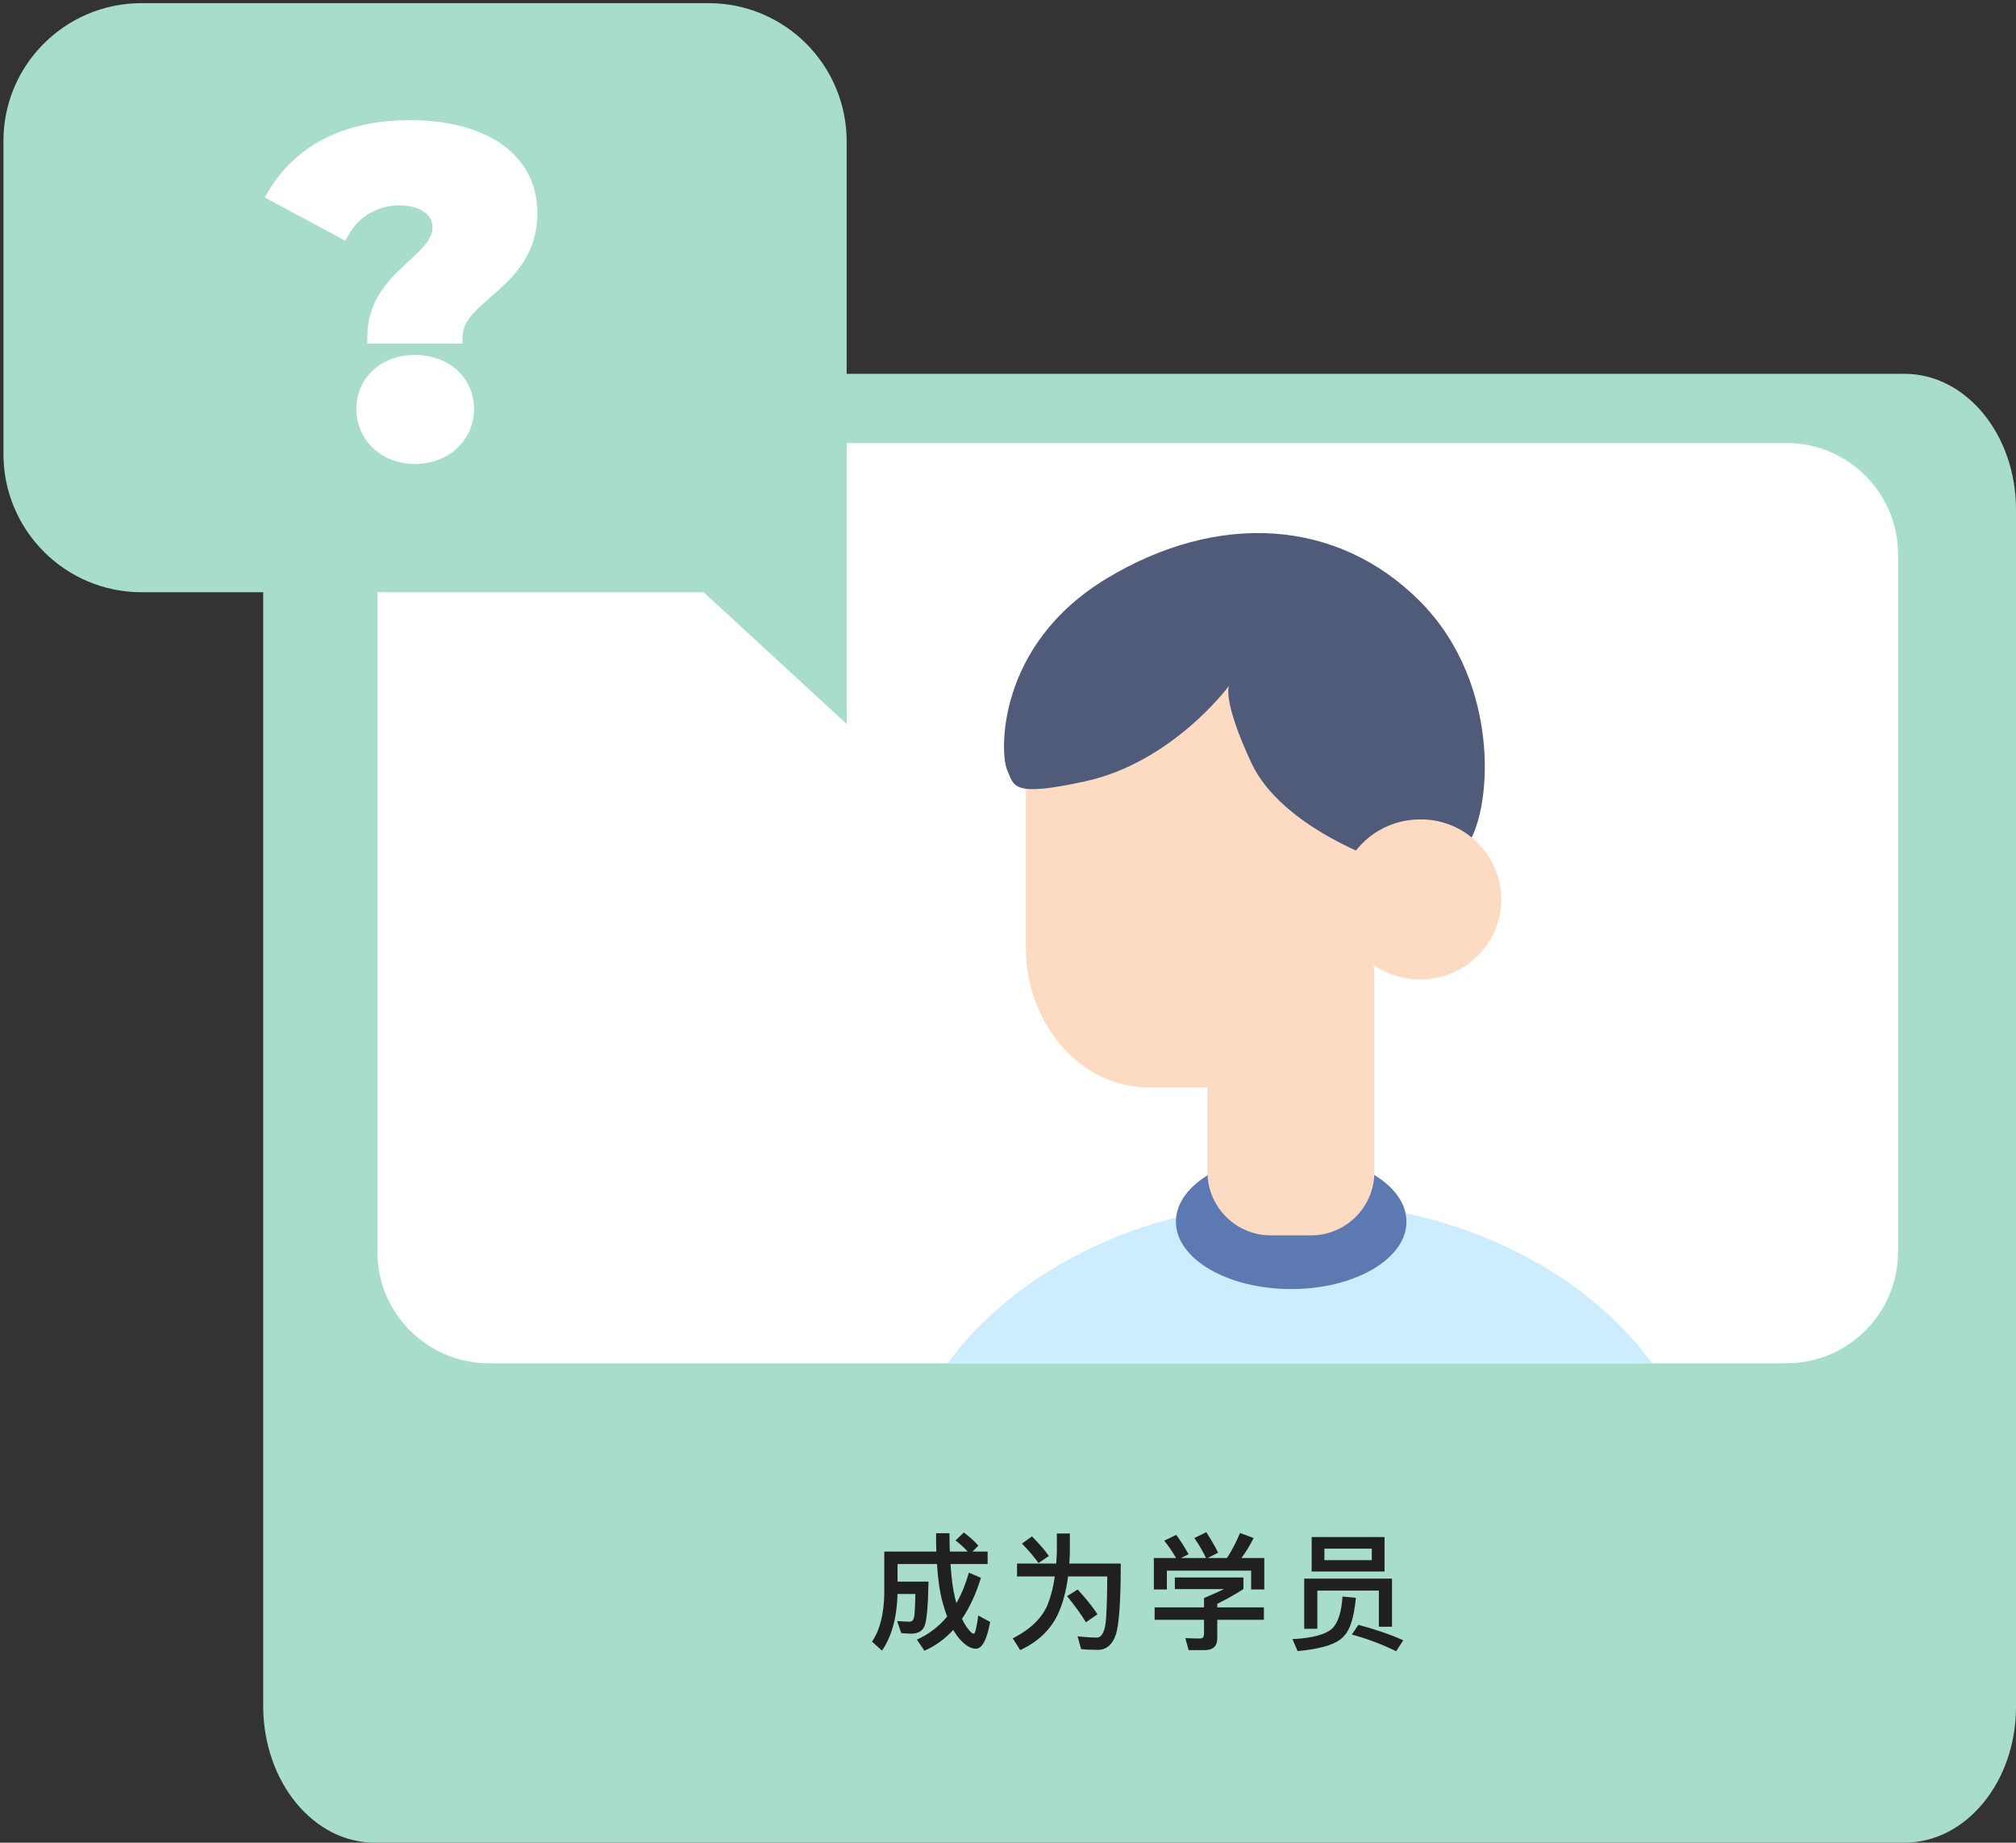 <svg width="383" height="350" viewBox="0 0 383 350" fill="none" xmlns="http://www.w3.org/2000/svg">
<rect x="0" y="0" width="383" height="350" fill="#333333" stroke="none"/>
<path d="M71.2 350H361.8C373.5 350 383 338.446 383 324.216V96.784C383 82.554 373.5 71 361.8 71H71.2C59.5 71 50 82.554 50 96.784V324.216C50.1 338.446 59.5 350 71.2 350Z" fill="#A8DDCB"/>
<path d="M92.901 258.945H339.401C351.101 258.945 360.601 249.445 360.601 237.745V105.345C360.601 93.644 351.101 84.144 339.401 84.144H92.901C81.201 84.144 71.701 93.644 71.701 105.345V237.845C71.701 249.445 81.201 258.945 92.901 258.945Z" fill="white"/>
<path d="M313.9 258.944H180C193.5 240.644 218.4 228.344 247 228.344C275.5 228.344 300.4 240.644 313.9 258.944Z" fill="#CDEDFF"/>
<path d="M245.3 244.844C257.395 244.844 267.2 239.113 267.2 232.044C267.2 224.975 257.395 219.244 245.3 219.244C233.205 219.244 223.4 224.975 223.4 232.044C223.4 239.113 233.205 244.844 245.3 244.844Z" fill="#5C79B1"/>
<path d="M218.3 123.545H237.6C250.4 123.545 260.9 135.545 260.9 150.145V180.045C260.9 180.845 260.9 181.745 260.8 182.545C261 183.445 261.1 184.345 261.1 185.245V203.445V204.445V222.645C261.1 229.245 255.7 234.645 249.1 234.645H241.4C234.8 234.645 229.4 229.245 229.4 222.645V206.545H218.2C205.4 206.545 194.9 194.645 194.9 179.945V150.045C194.9 135.445 205.4 123.545 218.3 123.545Z" fill="#FCDBC2"/>
<path d="M262.5 163.544C262.5 163.544 243.6 157.244 237.8 145.044C232.1 132.844 233.5 130.244 233.5 130.244C233.5 130.244 222.8 144.844 206 148.444C192.1 151.444 192.7 149.344 191.3 146.144C190 143.144 189.2 122.544 210.3 109.844C231.4 97.144 254.1 98.444 269.8 114.244C285.5 130.044 283.5 154.944 278.3 161.144C273 167.344 266.1 170.744 262.5 163.544Z" fill="#505B7A"/>
<path d="M285.2 170.844C285.2 179.244 278.3 186.044 269.8 186.044C261.3 186.044 254.4 179.244 254.4 170.844C254.4 162.444 261.3 155.644 269.8 155.644C278.3 155.544 285.2 162.444 285.2 170.844Z" fill="#FCDBC2"/>
<path d="M26.901 1.944H134.601C148.401 1.944 159.501 13.144 159.501 26.844V70.844V86.244V134.444L134.201 111.144H26.901C13.101 111.144 2.001 99.944 2.001 86.244V26.944C1.901 13.144 13.101 1.944 26.901 1.944Z" fill="#A8DDCB" stroke="#A8DDCB" stroke-width="2.692" stroke-miterlimit="10"/>
<path d="M71.13 63.915H86.546C86.546 55.947 100.75 53.955 100.75 40.444C100.75 29.878 91.223 24.162 77.886 24.162C65.154 24.162 56.754 29.272 52.163 36.98L65.068 43.909C67.32 40.011 71.217 37.673 75.894 37.673C80.311 37.673 83.515 39.752 83.515 43.216C83.515 49.711 71.13 52.569 71.13 63.915ZM78.838 86.779C84.641 86.779 88.712 82.709 88.712 77.686C88.712 72.576 84.641 68.765 78.838 68.765C73.036 68.765 69.052 72.576 69.052 77.686C69.052 82.709 73.036 86.779 78.838 86.779Z" fill="white"/>
<path d="M71.13 63.915H69.784V65.261H71.13V63.915ZM86.546 63.915V65.261H87.893V63.915H86.546ZM52.163 36.98L51.007 36.291L50.287 37.5L51.526 38.166L52.163 36.98ZM65.068 43.909L64.431 45.095L65.581 45.712L66.233 44.582L65.068 43.909ZM71.13 65.261H86.546V62.569H71.13V65.261ZM87.893 63.915C87.893 62.374 88.563 61.059 89.778 59.674C91.038 58.236 92.686 56.928 94.547 55.261C98.18 52.004 102.096 47.789 102.096 40.444H99.404C99.404 46.611 96.219 50.147 92.75 53.256C91.06 54.771 89.156 56.299 87.754 57.899C86.306 59.55 85.2 61.472 85.2 63.915H87.893ZM102.096 40.444C102.096 34.692 99.474 30.214 95.076 27.227C90.732 24.277 84.722 22.816 77.886 22.816V25.508C84.387 25.508 89.809 26.905 93.563 29.454C97.263 31.967 99.404 35.631 99.404 40.444H102.096ZM77.886 22.816C64.75 22.816 55.874 28.119 51.007 36.291L53.32 37.669C57.633 30.425 65.559 25.508 77.886 25.508V22.816ZM51.526 38.166L64.431 45.095L65.705 42.723L52.8 35.794L51.526 38.166ZM66.233 44.582C68.249 41.094 71.706 39.019 75.894 39.019V36.327C70.728 36.327 66.391 38.929 63.902 43.235L66.233 44.582ZM75.894 39.019C77.911 39.019 79.521 39.496 80.586 40.246C81.611 40.968 82.169 41.957 82.169 43.216H84.861C84.861 41.01 83.817 39.228 82.136 38.044C80.494 36.889 78.294 36.327 75.894 36.327V39.019ZM82.169 43.216C82.169 44.375 81.627 45.468 80.557 46.72C79.456 48.009 78.022 49.224 76.395 50.771C73.24 53.772 69.784 57.661 69.784 63.915H72.477C72.477 58.824 75.213 55.611 78.251 52.722C79.72 51.325 81.382 49.898 82.603 48.469C83.855 47.005 84.861 45.304 84.861 43.216H82.169ZM78.838 88.126C85.311 88.126 90.058 83.524 90.058 77.686H87.366C87.366 81.894 83.972 85.433 78.838 85.433V88.126ZM90.058 77.686C90.058 71.72 85.267 67.419 78.838 67.419V70.111C84.016 70.111 87.366 73.432 87.366 77.686H90.058ZM78.838 67.419C72.394 67.419 67.706 71.735 67.706 77.686H70.398C70.398 73.417 73.678 70.111 78.838 70.111V67.419ZM67.706 77.686C67.706 83.509 72.35 88.126 78.838 88.126V85.433C73.721 85.433 70.398 81.909 70.398 77.686H67.706Z" fill="white"/>
<path d="M183.116 291.08L181.532 292.592C182.468 293.312 183.236 294.032 183.836 294.704H180.452C180.404 293.6 180.38 292.448 180.38 291.224H177.836C177.836 292.424 177.836 293.6 177.884 294.704H167.996V302.696C167.924 306.584 167.156 309.632 165.668 311.816L167.564 313.52C169.412 310.808 170.396 307.232 170.516 302.768H173.9C173.852 305.216 173.78 306.728 173.636 307.28C173.516 307.76 173.252 308 172.868 308.024C172.196 308.024 171.404 307.976 170.444 307.904L171.212 310.184C171.932 310.256 172.58 310.304 173.156 310.304C174.452 310.28 175.292 309.776 175.676 308.768C176.084 307.664 176.324 304.88 176.396 300.416H170.516V297.08H178.004C178.196 299.96 178.532 302.384 179.06 304.304C179.324 305.288 179.612 306.2 179.948 307.04C178.364 308.96 176.444 310.424 174.188 311.432L175.628 313.544C177.692 312.632 179.516 311.312 181.1 309.584C181.388 310.112 181.724 310.592 182.06 311.024C183.236 312.44 184.34 313.16 185.396 313.16C186.596 313.16 187.484 311.456 188.108 308.072L185.852 306.848C185.54 309.152 185.252 310.304 185.012 310.304C184.652 310.304 184.124 309.776 183.452 308.744C183.212 308.384 182.972 307.952 182.756 307.472C184.22 305.336 185.42 302.744 186.356 299.696L184.076 298.712C183.452 300.872 182.66 302.816 181.7 304.496C181.604 304.16 181.508 303.848 181.436 303.512C181.052 302.024 180.764 299.864 180.572 297.08H187.628V294.704H184.772L185.876 293.576C185.108 292.736 184.196 291.896 183.116 291.08ZM196.052 291.824L194.156 293.192C195.452 294.536 196.508 295.784 197.3 296.888L199.268 295.544C198.5 294.464 197.444 293.216 196.052 291.824ZM204.74 301.904L202.724 303.176C204.212 305 205.412 306.656 206.3 308.144L208.508 306.608C207.62 305.264 206.372 303.704 204.74 301.904ZM200.78 291.272V294.896C200.756 295.592 200.708 296.288 200.66 296.984H193.22V299.432H200.396C200.084 301.592 199.58 303.464 198.908 305.072C197.78 307.52 195.62 309.56 192.404 311.192L193.82 313.424C197.06 311.912 199.388 309.752 200.804 306.968C201.812 304.952 202.508 302.432 202.916 299.432H210.356C210.356 302.264 210.284 304.904 210.14 307.304C209.996 309.704 209.42 310.952 208.436 311.048C207.308 311.048 206.06 310.952 204.716 310.808L205.388 313.232C206.252 313.328 207.308 313.376 208.556 313.376C210.188 313.376 211.34 312.392 211.988 310.472C212.612 308.552 212.924 304.04 212.924 296.984H203.156C203.204 296.312 203.228 295.616 203.252 294.896V291.272H200.78ZM240.188 295.928H235.844C236.636 294.896 237.404 293.624 238.172 292.136L235.58 291.176C234.884 292.856 234.068 294.44 233.108 295.928H229.436L231.428 294.92C230.708 293.504 229.94 292.208 229.172 291.032L226.892 292.136C227.684 293.24 228.428 294.512 229.124 295.928H224.372L225.812 295.208C225.044 293.864 224.276 292.64 223.46 291.536L221.18 292.64C221.972 293.6 222.716 294.704 223.436 295.928H219.212V301.904H221.684V298.328H237.692V301.904H240.188V295.928ZM223.196 299.624V301.832H232.556C231.596 302.312 230.324 302.864 228.74 303.536V305.312H219.356V307.664H228.74V310.328C228.74 310.904 228.5 311.216 228.044 311.216C227.012 311.216 226.052 311.192 225.188 311.144L225.812 313.424H228.884C230.468 313.424 231.26 312.656 231.26 311.168V307.664H240.116V305.312H231.26V304.64C233.084 303.728 234.74 302.792 236.228 301.832V299.624H223.196ZM264.452 299.84H247.772V309.368H250.268V302.12H261.956V308.984H264.452V299.84ZM249.188 291.944V298.496H263.036V291.944H249.188ZM260.612 296.336H251.612V294.152H260.612V296.336ZM255.044 303.248C254.876 306.08 254.252 308.096 253.172 309.248C251.924 310.448 249.38 311.144 245.54 311.336L246.524 313.616C251.228 313.184 254.156 312.2 255.356 310.712C256.508 309.536 257.252 307.136 257.588 303.488L255.044 303.248ZM258.068 308.624L256.82 310.472C259.7 311.24 262.508 312.296 265.244 313.64L266.588 311.552C263.996 310.4 261.164 309.44 258.068 308.624Z" fill="#202020"/>
</svg>
